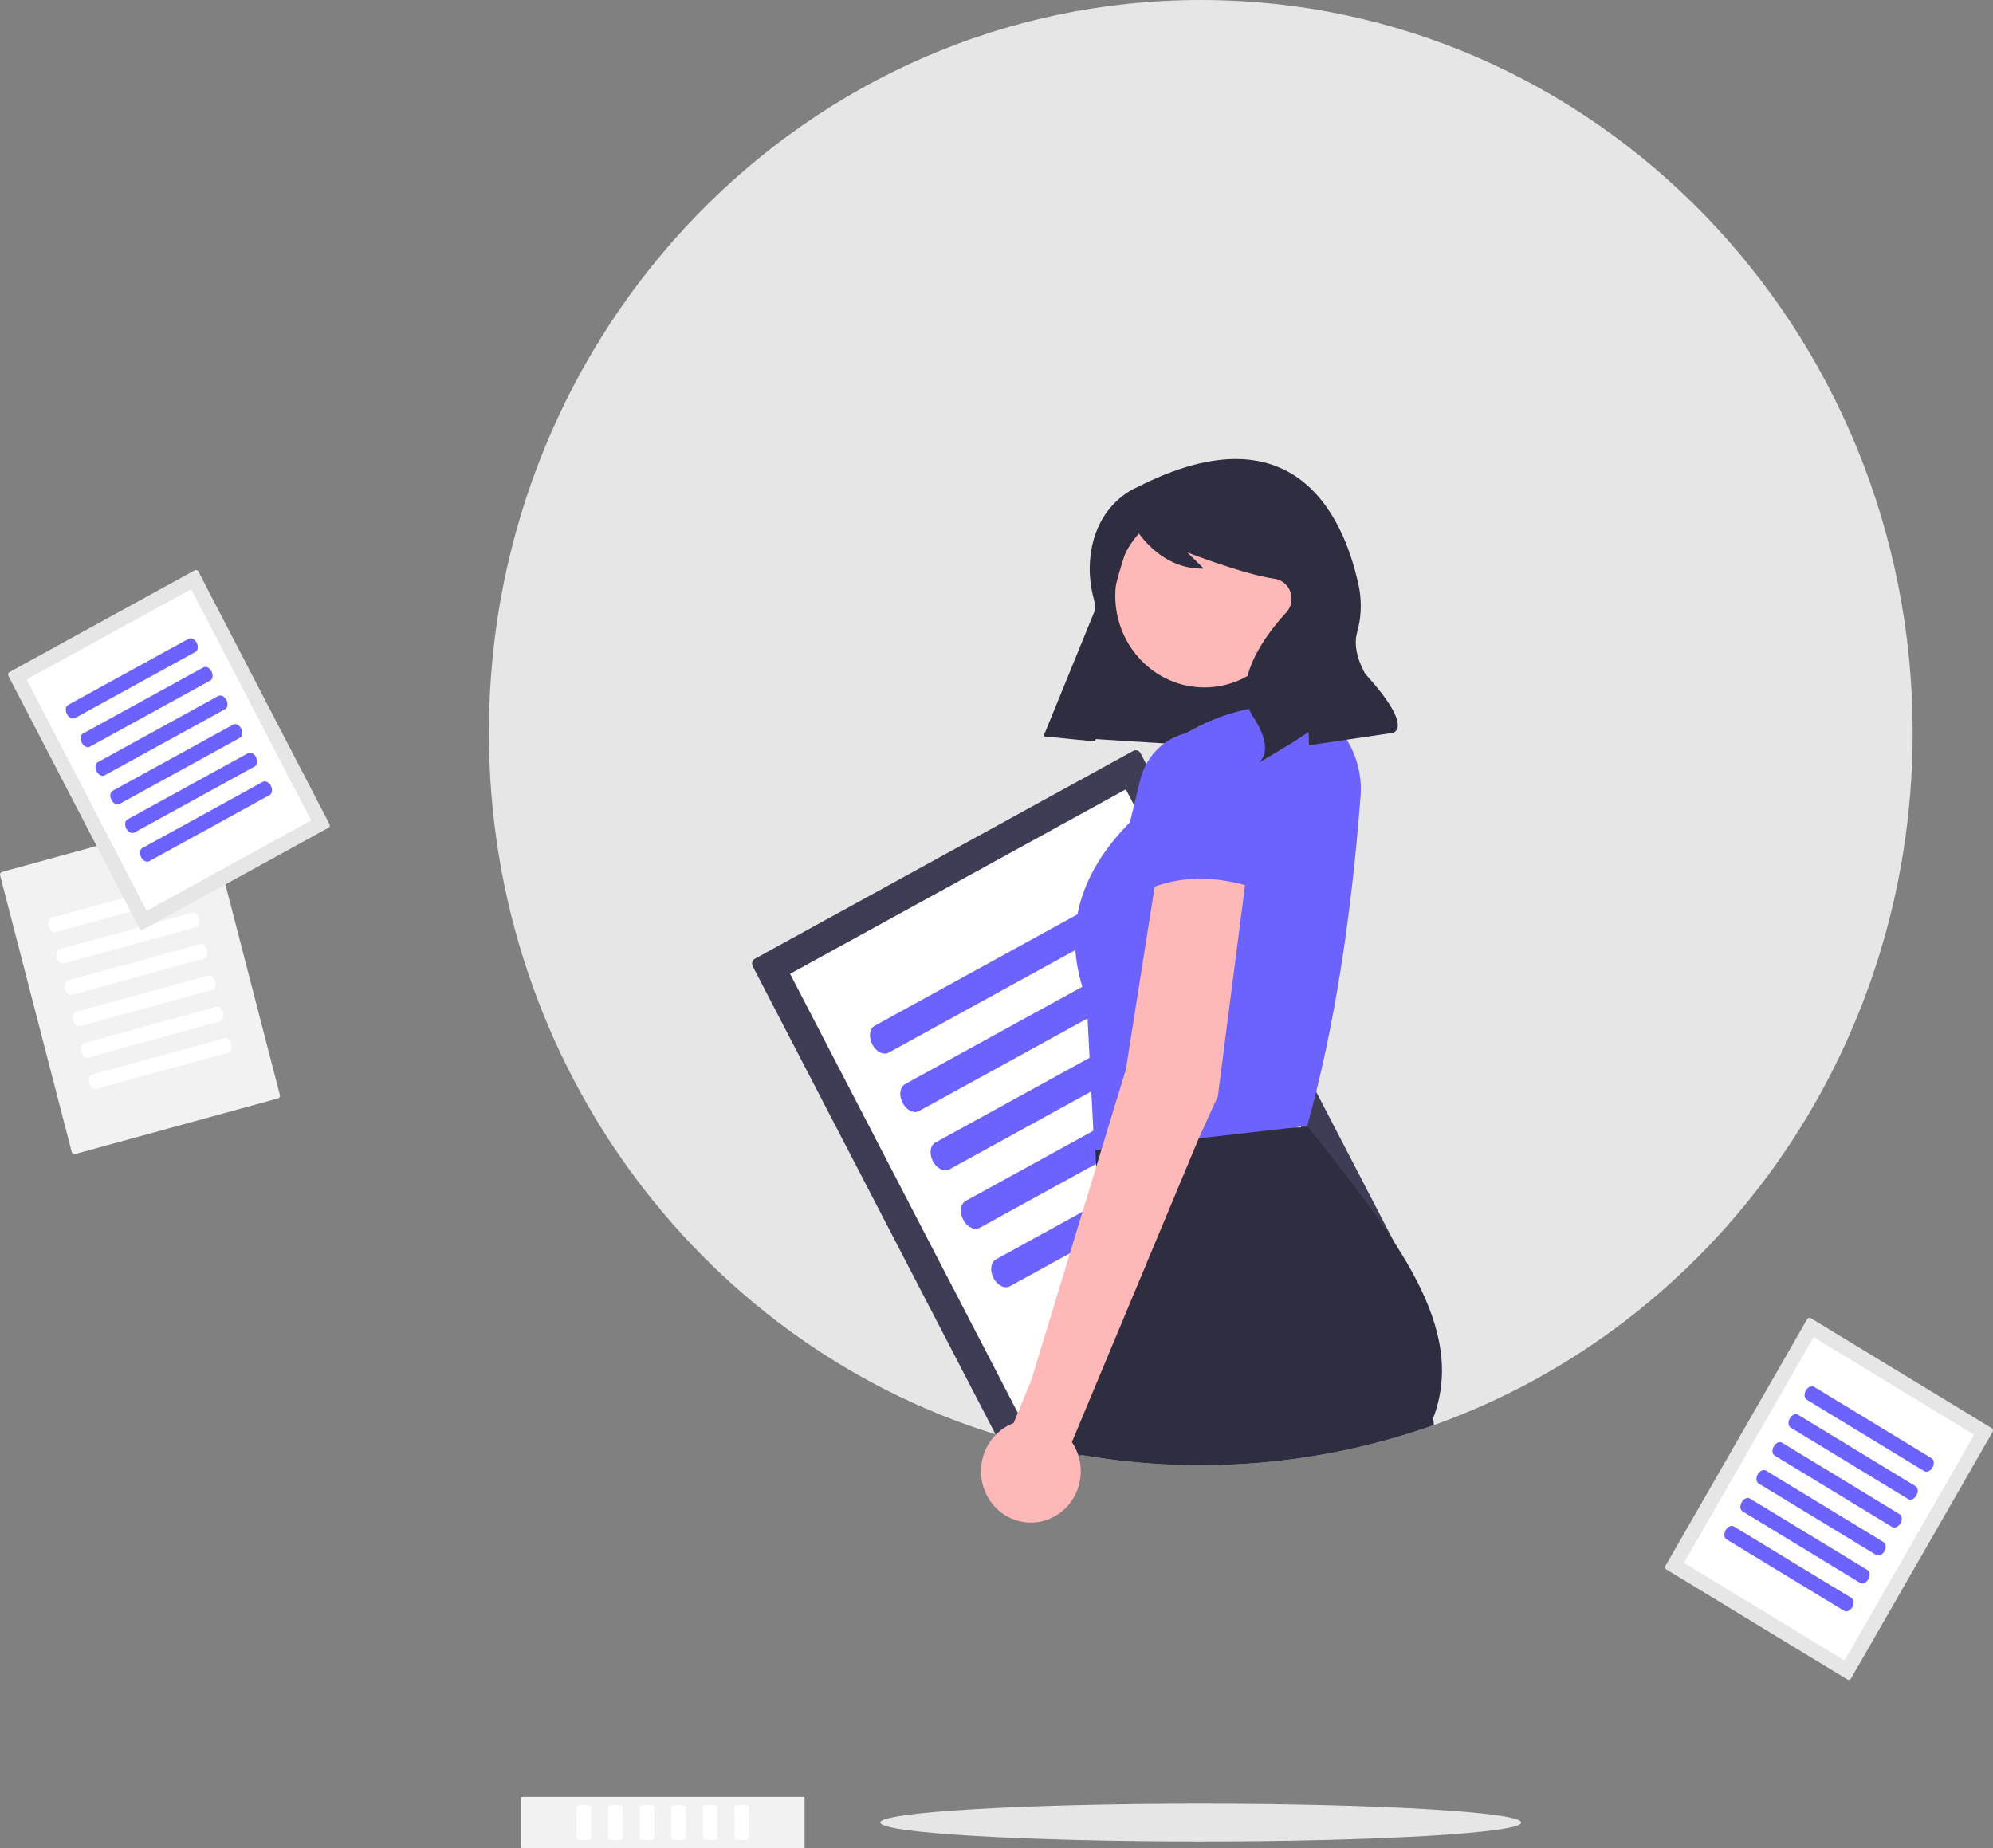 <svg width="509" height="472" viewBox="0 0 509 472" fill="none" xmlns="http://www.w3.org/2000/svg">
<rect x="0" y="0" width="509" height="472" fill="#808080" stroke="none"/>
<g clip-path="url(#clip0_4_30)">
<path d="M488.482 187.1C488.482 268.982 437.373 338.574 366.192 363.94C337.541 374.092 306.887 376.763 276.984 371.714C274.147 371.237 271.329 370.69 268.531 370.07C264.741 369.242 260.995 368.289 257.294 367.212C180.873 345.078 124.861 272.82 124.861 187.1C124.861 83.767 206.26 0 306.671 0C407.083 0 488.482 83.767 488.482 187.1Z" fill="#E6E6E6"/>
<path d="M192.797 244.847C192.477 245.023 192.238 245.323 192.132 245.68C192.027 246.038 192.063 246.424 192.234 246.754L260.59 378.51C260.761 378.839 261.052 379.085 261.4 379.194C261.747 379.303 262.122 379.265 262.443 379.089L359.07 325.999C359.39 325.823 359.629 325.523 359.735 325.166C359.841 324.808 359.804 324.422 359.633 324.093L291.277 192.336C291.106 192.007 290.815 191.761 290.467 191.652C290.12 191.543 289.745 191.581 289.425 191.757L192.797 244.847Z" fill="#3F3D56"/>
<path d="M201.779 248.697L264.331 369.265L350.089 322.149L287.536 201.579L201.779 248.697ZM196.345 251.682L196.357 251.676L196.343 251.683L196.345 251.682Z" fill="white"/>
<path d="M223.401 261.952C222.069 262.684 221.785 264.821 222.768 266.715C223.751 268.609 225.634 269.555 226.966 268.823L289.774 234.315C291.106 233.583 291.39 231.446 290.407 229.552C289.425 227.658 287.542 226.712 286.209 227.444L223.401 261.952Z" fill="#6C63FF"/>
<path d="M231.14 276.868C229.807 277.6 229.524 279.737 230.506 281.631C231.489 283.525 233.372 284.471 234.704 283.739L297.512 249.23C298.845 248.498 299.128 246.362 298.146 244.468C297.163 242.574 295.28 241.628 293.948 242.36L231.14 276.868Z" fill="#6C63FF"/>
<path d="M238.878 291.784C237.546 292.516 237.262 294.653 238.245 296.547C239.227 298.441 241.111 299.387 242.443 298.655L305.251 264.146C306.583 263.414 306.867 261.277 305.884 259.384C304.902 257.49 303.018 256.543 301.686 257.275L238.878 291.784Z" fill="#6C63FF"/>
<path d="M246.617 306.7C245.284 307.432 245.001 309.569 245.983 311.462C246.966 313.356 248.849 314.303 250.181 313.571L312.989 279.062C314.322 278.33 314.605 276.193 313.623 274.299C312.64 272.405 310.757 271.459 309.425 272.191L246.617 306.7Z" fill="#6C63FF"/>
<path d="M254.355 321.616C253.023 322.348 252.739 324.484 253.722 326.378C254.704 328.272 256.587 329.218 257.92 328.486L320.728 293.978C322.06 293.246 322.344 291.109 321.361 289.215C320.378 287.321 318.495 286.375 317.163 287.107L254.355 321.616Z" fill="#6C63FF"/>
<path d="M266.552 187.923L323.463 191.499L339.401 142.586L289.484 131.732L266.552 187.923Z" fill="#2F2E41"/>
<path d="M307.596 175.554C320.167 175.554 330.357 165.067 330.357 152.131C330.357 139.194 320.167 128.707 307.596 128.707C295.025 128.707 284.835 139.194 284.835 152.131C284.835 165.067 295.025 175.554 307.596 175.554Z" fill="#FFB8B8"/>
<path d="M366.045 362.117L366.192 363.94C337.541 374.092 306.887 376.763 276.984 371.714L268.531 370.07L276.575 351.713L281.848 339.679L279.95 298.047L279.749 293.739L279.5 288.244L282.935 288.223L307.356 288.071L330.629 287.919L334.178 287.899C356.431 316.067 374.793 338.961 366.045 362.117Z" fill="#2F2E41"/>
<path d="M333.842 287.553L279.5 293.767L277.488 255.104C271.11 238.366 275.32 223.426 288.556 210.019L291.246 199.058C291.953 196.181 293.412 193.558 295.466 191.475C297.519 189.392 300.089 187.929 302.894 187.244C311.789 181.994 321.865 179.491 333.171 179.85C337.686 181.665 341.515 184.925 344.091 189.151C346.667 193.376 347.854 198.342 347.478 203.315C345.139 233.699 340.942 262.142 333.842 287.553Z" fill="#6C63FF"/>
<path d="M290.377 124.456C290.377 124.456 278.608 128.876 278.306 144.945C278.289 147.649 278.64 150.342 279.348 152.946C280.111 155.9 280.723 162.307 275.591 170.849C272.238 176.394 269.206 182.137 266.512 188.05L279.764 189.366L281.955 166.759C283.018 155.798 285.642 145.058 289.745 134.885L289.831 134.672C289.831 134.672 295.91 145.547 307.465 145.212L303.222 141.084C303.222 141.084 317.695 146.693 325.564 147.819C326.462 147.948 327.309 148.326 328.014 148.914C328.719 149.501 329.254 150.275 329.563 151.152C329.872 152.03 329.942 152.977 329.766 153.893C329.591 154.808 329.176 155.657 328.566 156.348C328.52 156.4 328.472 156.452 328.424 156.504C323.612 161.744 314.033 173.922 320.066 183.097C326.099 192.273 321.217 194.964 321.217 194.964L330.156 189.605L334.213 186.937L334.306 190.335L355.695 187.165C355.695 187.165 361.45 186.148 348.674 172.068C348.674 172.068 345.252 166.555 346.55 161.678C347.624 157.968 347.826 154.049 347.138 150.244C343.929 134.401 332.181 103.061 290.377 124.456Z" fill="#2F2E41"/>
<path d="M306.671 470.274C351.875 470.274 388.519 468.11 388.519 465.441C388.519 462.772 351.875 460.608 306.671 460.608C261.468 460.608 224.823 462.772 224.823 465.441C224.823 468.11 261.468 470.274 306.671 470.274Z" fill="#E6E6E6"/>
<path d="M0.498 222.678C0.326 222.725 0.18 222.841 0.091 222.999C0.001 223.158 -0.023 223.346 0.023 223.523L18.331 294.239C18.377 294.416 18.489 294.566 18.643 294.658C18.797 294.75 18.98 294.775 19.152 294.728L71.014 280.508C71.186 280.461 71.332 280.346 71.422 280.187C71.511 280.029 71.535 279.84 71.49 279.663L53.181 208.948C53.135 208.771 53.023 208.62 52.869 208.528C52.715 208.436 52.532 208.411 52.36 208.458L0.498 222.678Z" fill="#F2F2F2"/>
<path d="M13.242 234.357C12.527 234.553 12.16 235.54 12.423 236.556C12.686 237.573 13.482 238.241 14.197 238.045L47.907 228.802C48.622 228.606 48.989 227.619 48.726 226.602C48.463 225.586 47.667 224.918 46.952 225.114L13.242 234.357Z" fill="white"/>
<path d="M15.315 242.362C14.6 242.558 14.232 243.545 14.495 244.562C14.759 245.578 15.554 246.246 16.269 246.05L49.98 236.807C50.695 236.611 51.062 235.624 50.799 234.608C50.535 233.591 49.74 232.923 49.025 233.12L15.315 242.362Z" fill="white"/>
<path d="M17.387 250.368C16.672 250.564 16.305 251.551 16.568 252.567C16.831 253.584 17.627 254.252 18.342 254.056L52.052 244.813C52.767 244.617 53.135 243.63 52.871 242.614C52.608 241.597 51.812 240.929 51.097 241.125L17.387 250.368Z" fill="white"/>
<path d="M19.46 258.374C18.745 258.57 18.378 259.556 18.641 260.573C18.904 261.589 19.7 262.257 20.415 262.061L54.125 252.818C54.84 252.622 55.207 251.636 54.944 250.619C54.681 249.603 53.885 248.935 53.17 249.131L19.46 258.374Z" fill="white"/>
<path d="M21.533 266.379C20.818 266.575 20.45 267.562 20.713 268.578C20.977 269.595 21.772 270.263 22.487 270.067L56.198 260.824C56.913 260.628 57.28 259.641 57.017 258.625C56.754 257.608 55.958 256.94 55.243 257.136L21.533 266.379Z" fill="white"/>
<path d="M23.605 274.385C22.89 274.581 22.523 275.568 22.786 276.584C23.049 277.601 23.845 278.269 24.56 278.072L58.27 268.83C58.985 268.633 59.352 267.647 59.089 266.63C58.826 265.614 58.031 264.946 57.315 265.142L23.605 274.385Z" fill="white"/>
<path d="M133.035 471.84C133.035 471.928 133.335 472 133.705 472H204.82C205.19 472 205.49 471.928 205.49 471.84V459.042C205.49 458.954 205.19 458.882 204.82 458.882H133.705C133.335 458.882 133.035 458.954 133.035 459.042V471.84Z" fill="#F2F2F2"/>
<path d="M147.282 469.6C147.282 469.777 148.114 469.92 149.136 469.92C150.158 469.92 150.99 469.777 150.99 469.6V461.282C150.99 461.105 150.158 460.962 149.136 460.962C148.114 460.962 147.282 461.105 147.282 461.282V469.6Z" fill="white"/>
<path d="M155.332 469.6C155.332 469.777 156.164 469.92 157.187 469.92C158.209 469.92 159.041 469.777 159.041 469.6V461.282C159.041 461.105 158.209 460.962 157.187 460.962C156.164 460.962 155.332 461.105 155.332 461.282V469.6Z" fill="white"/>
<path d="M163.383 469.6C163.383 469.777 164.215 469.92 165.237 469.92C166.259 469.92 167.091 469.777 167.091 469.6V461.282C167.091 461.105 166.259 460.962 165.237 460.962C164.215 460.962 163.383 461.105 163.383 461.282V469.6Z" fill="white"/>
<path d="M171.434 469.6C171.434 469.777 172.266 469.92 173.288 469.92C174.31 469.92 175.142 469.777 175.142 469.6V461.282C175.142 461.105 174.31 460.962 173.288 460.962C172.266 460.962 171.434 461.105 171.434 461.282V469.6Z" fill="white"/>
<path d="M179.484 469.6C179.484 469.777 180.316 469.92 181.338 469.92C182.361 469.92 183.193 469.777 183.193 469.6V461.282C183.193 461.105 182.361 460.962 181.338 460.962C180.316 460.962 179.484 461.105 179.484 461.282V469.6Z" fill="white"/>
<path d="M187.535 469.6C187.535 469.777 188.367 469.92 189.389 469.92C190.411 469.92 191.243 469.777 191.243 469.6V461.282C191.243 461.105 190.411 460.962 189.389 460.962C188.367 460.962 187.535 461.105 187.535 461.282V469.6Z" fill="white"/>
<path d="M2.401 171.647C2.244 171.733 2.127 171.88 2.075 172.055C2.023 172.23 2.041 172.419 2.125 172.581L35.618 237.139C35.702 237.3 35.844 237.421 36.015 237.474C36.185 237.527 36.368 237.509 36.526 237.423L83.871 211.409C84.028 211.323 84.145 211.176 84.197 211.001C84.249 210.826 84.231 210.637 84.147 210.475L50.654 145.917C50.57 145.756 50.427 145.635 50.257 145.582C50.087 145.529 49.903 145.547 49.746 145.633L2.401 171.647Z" fill="#E6E6E6"/>
<path d="M6.801 173.533L37.451 232.609L79.47 209.523L48.821 150.446L6.801 173.533ZM4.139 174.996L4.145 174.993L4.138 174.996L4.139 174.996Z" fill="white"/>
<path d="M17.396 180.028C16.743 180.386 16.604 181.434 17.086 182.361C17.567 183.289 18.49 183.753 19.143 183.394L49.917 166.486C50.57 166.127 50.709 165.08 50.228 164.152C49.746 163.224 48.824 162.761 48.171 163.119L17.396 180.028Z" fill="#6C63FF"/>
<path d="M21.188 187.336C20.535 187.695 20.396 188.742 20.877 189.67C21.359 190.598 22.282 191.062 22.934 190.703L53.709 173.794C54.362 173.436 54.501 172.389 54.019 171.461C53.538 170.533 52.615 170.069 51.962 170.428L21.188 187.336Z" fill="#6C63FF"/>
<path d="M24.979 194.645C24.327 195.003 24.188 196.05 24.669 196.978C25.151 197.906 26.073 198.37 26.726 198.011L57.501 181.103C58.154 180.744 58.292 179.697 57.811 178.769C57.33 177.841 56.407 177.378 55.754 177.736L24.979 194.645Z" fill="#6C63FF"/>
<path d="M28.771 201.953C28.118 202.312 27.979 203.359 28.461 204.287C28.942 205.215 29.865 205.678 30.518 205.32L61.292 188.411C61.945 188.053 62.084 187.006 61.603 186.078C61.121 185.15 60.199 184.686 59.546 185.045L28.771 201.953Z" fill="#6C63FF"/>
<path d="M32.563 209.262C31.91 209.62 31.771 210.667 32.252 211.595C32.734 212.523 33.657 212.987 34.309 212.628L65.084 195.72C65.737 195.361 65.876 194.314 65.394 193.386C64.913 192.458 63.99 191.994 63.337 192.353L32.563 209.262Z" fill="#6C63FF"/>
<path d="M36.354 216.57C35.702 216.929 35.563 217.976 36.044 218.904C36.526 219.832 37.448 220.295 38.101 219.937L68.876 203.028C69.528 202.669 69.667 201.622 69.186 200.695C68.704 199.767 67.782 199.303 67.129 199.662L36.354 216.57Z" fill="#6C63FF"/>
<path d="M462.464 336.624C462.311 336.531 462.128 336.504 461.956 336.55C461.784 336.595 461.636 336.709 461.546 336.867L425.366 399.871C425.276 400.029 425.25 400.217 425.294 400.394C425.339 400.571 425.449 400.723 425.602 400.817L471.809 428.916C471.962 429.009 472.145 429.036 472.317 428.99C472.489 428.945 472.637 428.831 472.727 428.673L508.907 365.669C508.997 365.511 509.023 365.323 508.979 365.146C508.934 364.969 508.824 364.817 508.671 364.723L462.464 336.624Z" fill="#E6E6E6"/>
<path d="M463.186 341.473L430.079 399.128L471.087 424.067L504.194 366.412L463.186 341.473ZM460.588 339.893L460.593 339.897L460.587 339.893L460.588 339.893Z" fill="white"/>
<path d="M463.302 354.163C462.665 353.776 461.724 354.198 461.204 355.104C460.684 356.009 460.779 357.062 461.416 357.449L491.45 375.714C492.087 376.101 493.028 375.679 493.548 374.773C494.068 373.868 493.973 372.816 493.336 372.428L463.302 354.163Z" fill="#6C63FF"/>
<path d="M459.207 361.296C458.57 360.909 457.628 361.331 457.108 362.236C456.588 363.142 456.683 364.194 457.32 364.582L487.354 382.846C487.991 383.234 488.932 382.812 489.452 381.906C489.972 381 489.878 379.948 489.241 379.561L459.207 361.296Z" fill="#6C63FF"/>
<path d="M455.111 368.429C454.474 368.041 453.532 368.463 453.012 369.369C452.492 370.275 452.587 371.327 453.224 371.714L483.258 389.979C483.895 390.366 484.836 389.944 485.356 389.039C485.877 388.133 485.782 387.081 485.145 386.693L455.111 368.429Z" fill="#6C63FF"/>
<path d="M451.015 375.561C450.378 375.174 449.437 375.596 448.916 376.501C448.396 377.407 448.491 378.459 449.128 378.847L479.162 397.111C479.799 397.499 480.741 397.077 481.261 396.171C481.781 395.265 481.686 394.213 481.049 393.826L451.015 375.561Z" fill="#6C63FF"/>
<path d="M446.919 382.694C446.282 382.306 445.341 382.728 444.821 383.634C444.301 384.54 444.395 385.592 445.032 385.979L475.066 404.244C475.704 404.631 476.645 404.209 477.165 403.304C477.685 402.398 477.59 401.346 476.953 400.958L446.919 382.694Z" fill="#6C63FF"/>
<path d="M442.823 389.826C442.186 389.439 441.245 389.861 440.725 390.767C440.205 391.672 440.3 392.724 440.937 393.112L470.971 411.377C471.608 411.764 472.549 411.342 473.069 410.436C473.589 409.531 473.494 408.478 472.857 408.091L442.823 389.826Z" fill="#6C63FF"/>
<path d="M295.602 221.965L294.904 226.411L287.551 273.055L282.935 288.223L281.312 293.56L279.95 298.048L263.399 352.451L258.858 363.431C256.366 364.379 254.225 366.105 252.734 368.367C251.242 370.63 250.475 373.315 250.539 376.048C250.603 378.781 251.496 381.425 253.092 383.61C254.689 385.796 256.909 387.413 259.442 388.236C261.975 389.059 264.695 389.047 267.222 388.201C269.748 387.355 271.954 385.718 273.532 383.518C275.109 381.319 275.979 378.667 276.02 375.933C276.061 373.2 275.271 370.521 273.761 368.273L306.155 290.722L307.355 288.071L311.032 279.959L317.976 226.045L318.412 222.655L295.602 221.965Z" fill="#FFB8B8"/>
<path d="M322.437 227.488C311.894 223.589 301.779 223.175 292.247 227.488L295.358 199.737C295.244 196.272 296.456 192.899 298.733 190.343C301.011 187.788 304.172 186.254 307.536 186.072C310.943 185.887 314.281 187.103 316.816 189.451C319.352 191.799 320.877 195.088 321.056 198.593L321.058 198.639L322.437 227.488Z" fill="#6C63FF"/>
</g>
<defs>
<clipPath id="clip0_4_30">
<rect width="509" height="472" fill="white"/>
</clipPath>
</defs>
</svg>
